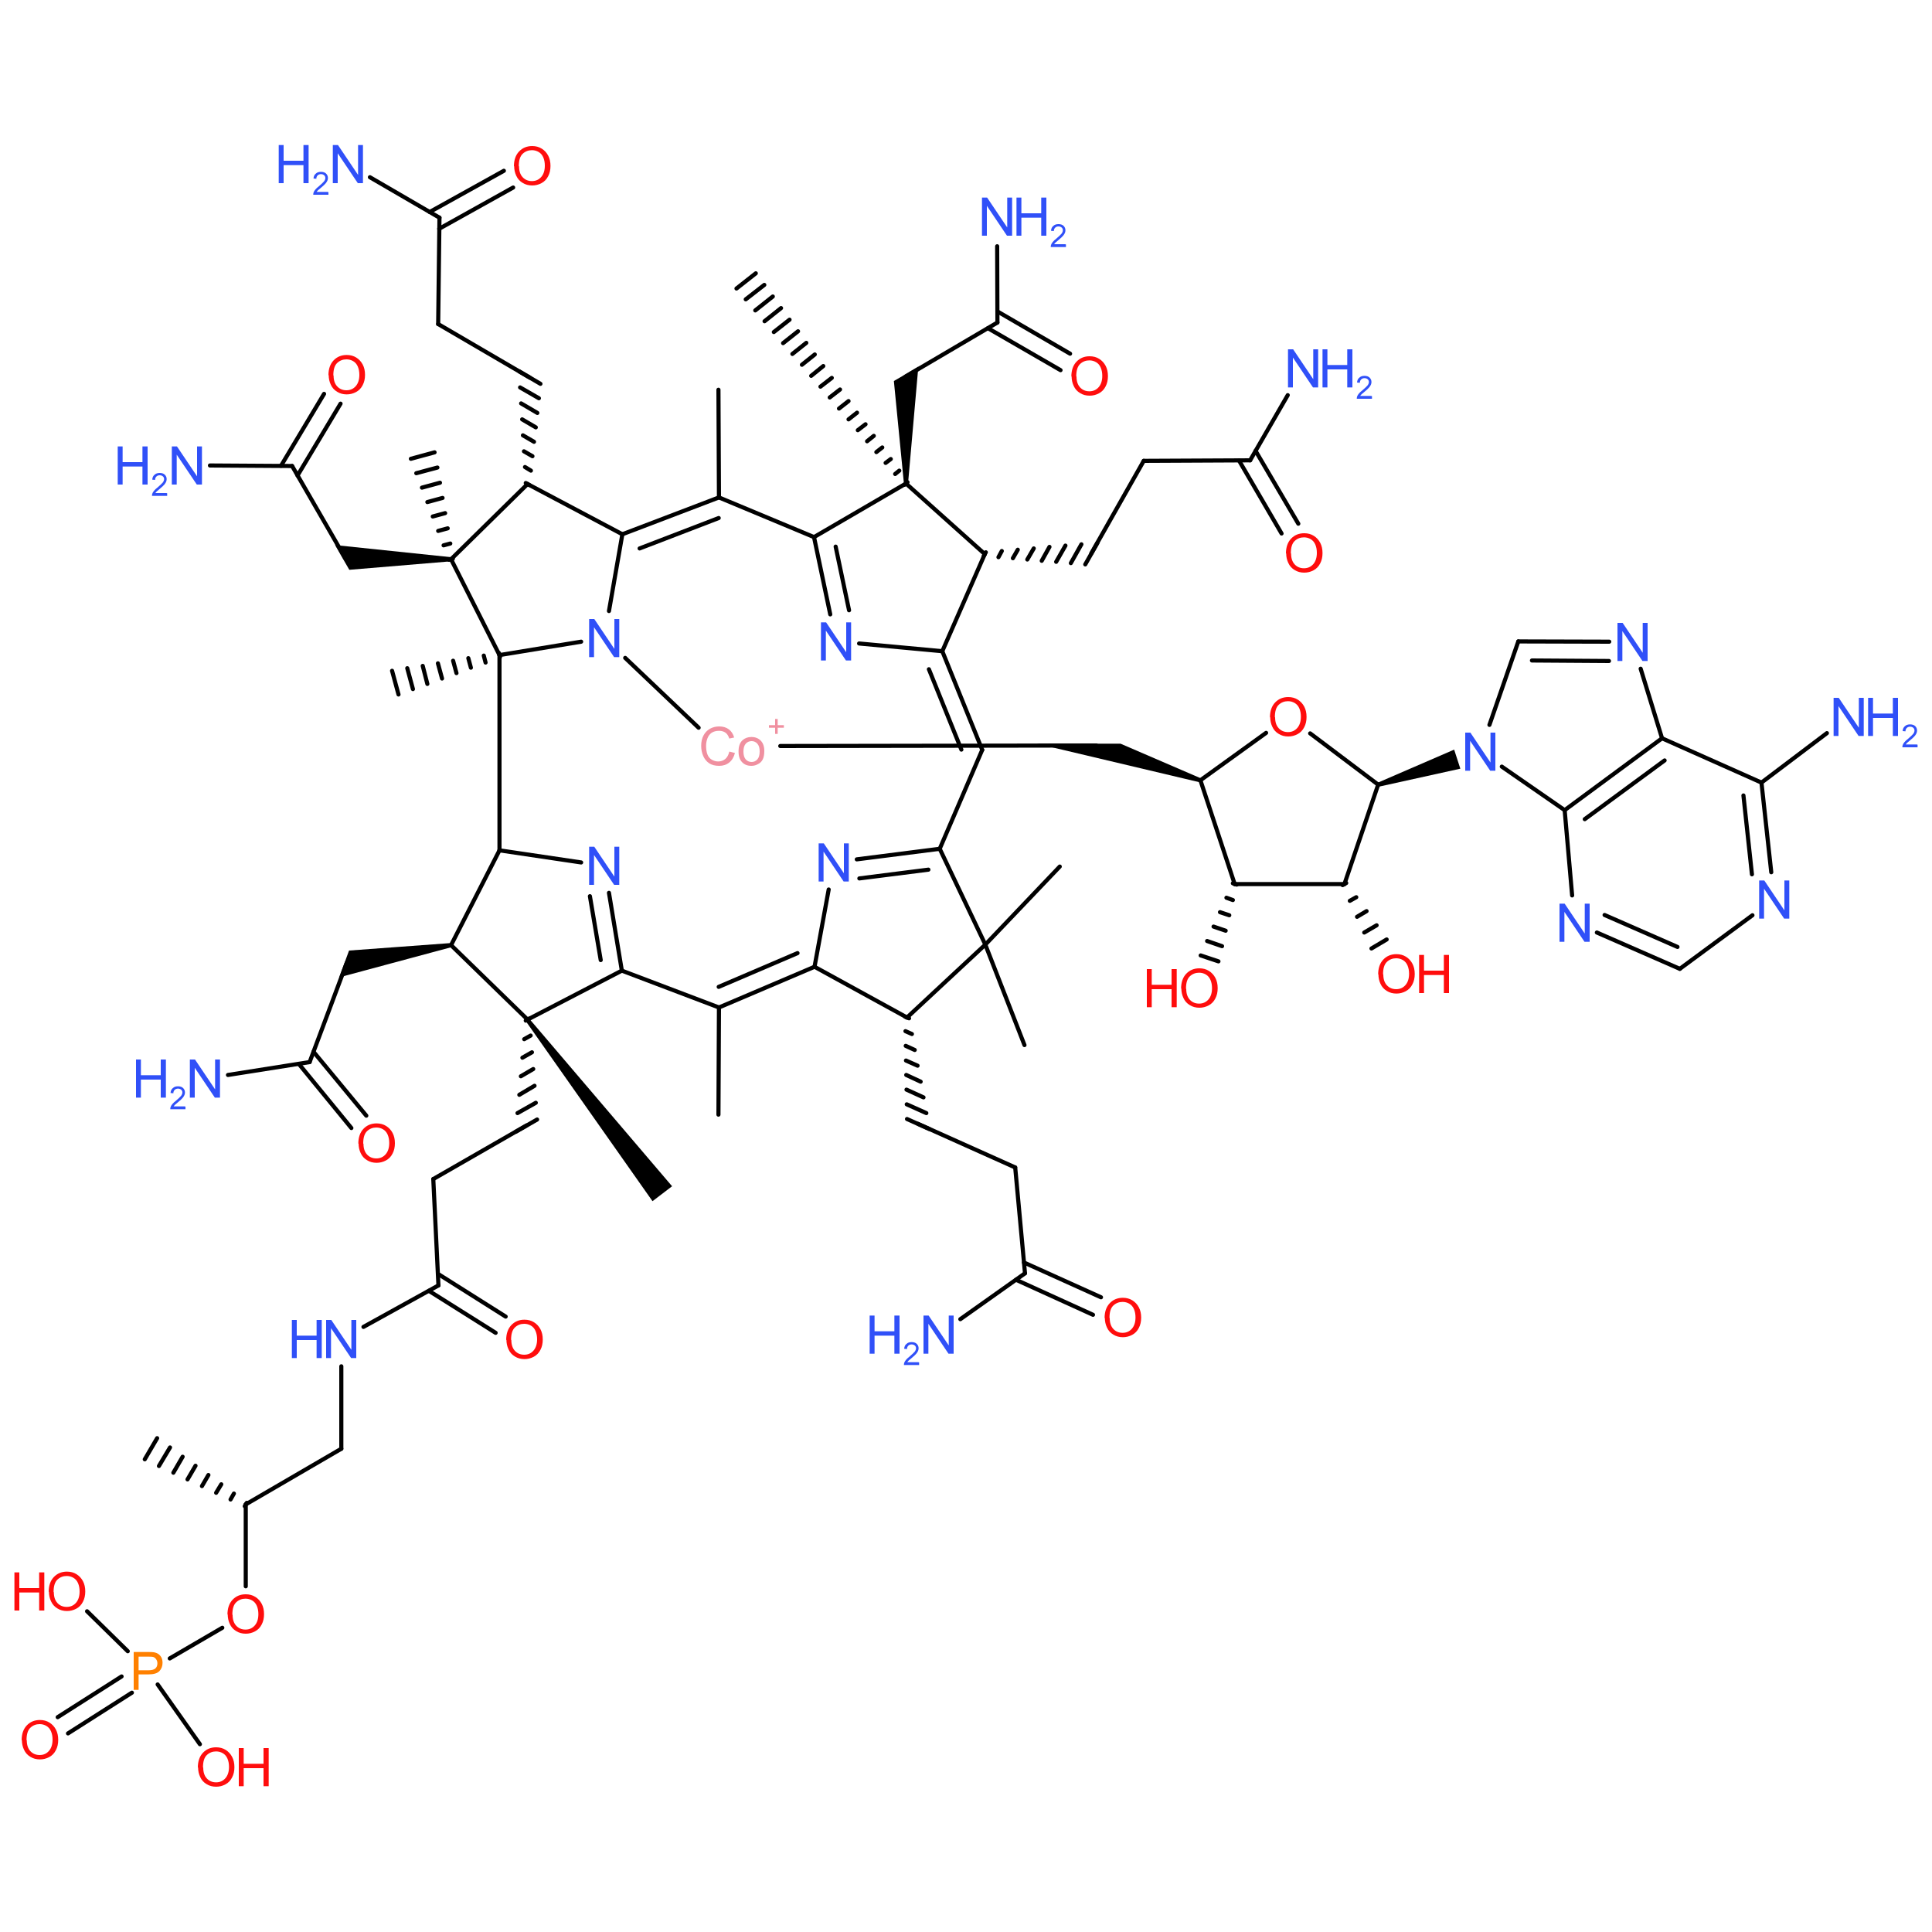 <?xml version='1.0' encoding='UTF-8'?>
<!DOCTYPE svg PUBLIC "-//W3C//DTD SVG 1.1//EN" "http://www.w3.org/Graphics/SVG/1.1/DTD/svg11.dtd">
<svg version='1.2' xmlns='http://www.w3.org/2000/svg' xmlns:xlink='http://www.w3.org/1999/xlink' width='75.0mm' height='75.0mm' viewBox='0 0 75.0 75.0'>
  <desc>Generated by the Chemistry Development Kit (http://github.com/cdk)</desc>
  <g stroke-linecap='round' stroke-linejoin='round' stroke='#000000' stroke-width='.16' fill='#3050F8'>
    <rect x='.0' y='.0' width='75.0' height='75.0' fill='#FFFFFF' stroke='none'/>
    <g id='mol1' class='mol'>
      <line id='mol1bnd1' class='bond' x1='22.56' y1='24.91' x2='19.39' y2='25.43'/>
      <line id='mol1bnd2' class='bond' x1='23.64' y1='23.72' x2='24.16' y2='20.74'/>
      <line id='mol1bnd3' class='bond' x1='22.56' y1='33.48' x2='19.39' y2='33.01'/>
      <g id='mol1bnd4' class='bond'>
        <line x1='24.14' y1='37.68' x2='23.64' y2='34.66'/>
        <line x1='23.32' y1='37.27' x2='22.9' y2='34.79'/>
      </g>
      <g id='mol1bnd5' class='bond'>
        <line x1='31.6' y1='20.85' x2='32.23' y2='23.85'/>
        <line x1='32.44' y1='21.22' x2='32.96' y2='23.69'/>
      </g>
      <line id='mol1bnd6' class='bond' x1='33.35' y1='24.98' x2='36.58' y2='25.28'/>
      <line id='mol1bnd7' class='bond' x1='32.17' y1='34.53' x2='31.62' y2='37.53'/>
      <g id='mol1bnd8' class='bond'>
        <line x1='36.48' y1='32.95' x2='33.26' y2='33.36'/>
        <line x1='36.04' y1='33.76' x2='33.36' y2='34.1'/>
      </g>
      <line id='mol1bnd9' class='bond' x1='19.39' y1='25.43' x2='17.51' y2='21.71'/>
      <g id='mol1bnd10' class='bond'>
        <line x1='19.41' y1='25.51' x2='19.37' y2='25.35'/>
        <line x1='18.85' y1='25.72' x2='18.78' y2='25.45'/>
        <line x1='18.28' y1='25.92' x2='18.18' y2='25.55'/>
        <line x1='17.72' y1='26.13' x2='17.59' y2='25.65'/>
        <line x1='17.16' y1='26.34' x2='17.0' y2='25.75'/>
        <line x1='16.59' y1='26.55' x2='16.41' y2='25.85'/>
        <line x1='16.03' y1='26.75' x2='15.81' y2='25.94'/>
        <line x1='15.47' y1='26.96' x2='15.22' y2='26.04'/>
      </g>
      <line id='mol1bnd11' class='bond' x1='24.16' y1='20.74' x2='20.48' y2='18.79'/>
      <g id='mol1bnd12' class='bond'>
        <line x1='27.91' y1='19.31' x2='24.16' y2='20.74'/>
        <line x1='27.9' y1='20.11' x2='24.83' y2='21.29'/>
      </g>
      <line id='mol1bnd13' class='bond' x1='19.39' y1='33.01' x2='17.51' y2='36.69'/>
      <line id='mol1bnd14' class='bond' x1='24.14' y1='37.68' x2='20.48' y2='39.58'/>
      <line id='mol1bnd15' class='bond' x1='24.14' y1='37.68' x2='27.91' y2='39.11'/>
      <line id='mol1bnd16' class='bond' x1='31.6' y1='20.85' x2='35.17' y2='18.77'/>
      <line id='mol1bnd17' class='bond' x1='36.58' y1='25.28' x2='38.23' y2='21.51'/>
      <g id='mol1bnd18' class='bond'>
        <line x1='38.13' y1='29.11' x2='36.58' y2='25.28'/>
        <line x1='37.32' y1='29.1' x2='36.06' y2='25.98'/>
      </g>
      <line id='mol1bnd19' class='bond' x1='31.62' y1='37.53' x2='35.21' y2='39.5'/>
      <line id='mol1bnd20' class='bond' x1='36.48' y1='32.95' x2='38.25' y2='36.67'/>
      <path id='mol1bnd21' class='bond' d='M17.51 21.79v-.16l-4.5 -.47l.29 .51l.26 .45z' stroke='none' fill='#000000'/>
      <g id='mol1bnd22' class='bond'>
        <line x1='17.43' y1='21.73' x2='17.58' y2='21.69'/>
        <line x1='17.22' y1='21.17' x2='17.48' y2='21.1'/>
        <line x1='17.01' y1='20.61' x2='17.38' y2='20.51'/>
        <line x1='16.8' y1='20.05' x2='17.28' y2='19.92'/>
        <line x1='16.59' y1='19.49' x2='17.18' y2='19.33'/>
        <line x1='16.38' y1='18.93' x2='17.08' y2='18.74'/>
        <line x1='16.16' y1='18.37' x2='16.98' y2='18.15'/>
        <line x1='15.95' y1='17.81' x2='16.87' y2='17.56'/>
      </g>
      <g id='mol1bnd23' class='bond'>
        <line x1='20.41' y1='18.75' x2='20.55' y2='18.83'/>
        <line x1='20.38' y1='18.13' x2='20.61' y2='18.27'/>
        <line x1='20.34' y1='17.52' x2='20.67' y2='17.71'/>
        <line x1='20.3' y1='16.9' x2='20.73' y2='17.15'/>
        <line x1='20.27' y1='16.28' x2='20.8' y2='16.59'/>
        <line x1='20.23' y1='15.66' x2='20.86' y2='16.03'/>
        <line x1='20.19' y1='15.04' x2='20.92' y2='15.46'/>
        <line x1='20.16' y1='14.42' x2='20.98' y2='14.9'/>
      </g>
      <line id='mol1bnd24' class='bond' x1='27.91' y1='19.31' x2='27.89' y2='15.13'/>
      <path id='mol1bnd25' class='bond' d='M17.52 36.77l-.03 -.16l-3.94 .29l-.18 .49l-.2 .55z' stroke='none' fill='#000000'/>
      <g id='mol1bnd26' class='bond'>
        <line x1='20.41' y1='39.62' x2='20.55' y2='39.54'/>
        <line x1='20.35' y1='40.34' x2='20.6' y2='40.2'/>
        <line x1='20.28' y1='41.06' x2='20.65' y2='40.85'/>
        <line x1='20.22' y1='41.78' x2='20.7' y2='41.5'/>
        <line x1='20.16' y1='42.5' x2='20.75' y2='42.15'/>
        <line x1='20.09' y1='43.21' x2='20.8' y2='42.81'/>
        <line x1='20.03' y1='43.93' x2='20.85' y2='43.46'/>
      </g>
      <path id='mol1bnd27' class='bond' d='M20.54 39.54l-.13 .1l4.92 6.99l.38 -.29l.38 -.29z' stroke='none' fill='#000000'/>
      <line id='mol1bnd28' class='bond' x1='27.91' y1='39.11' x2='27.89' y2='43.27'/>
      <path id='mol1bnd29' class='bond' d='M35.09 18.77h.16l.4 -4.54l-.5 .3l-.45 .26z' stroke='none' fill='#000000'/>
      <g id='mol1bnd30' class='bond'>
        <line x1='35.11' y1='18.82' x2='35.23' y2='18.72'/>
        <line x1='34.75' y1='18.4' x2='34.91' y2='18.27'/>
        <line x1='34.38' y1='17.97' x2='34.58' y2='17.82'/>
        <line x1='34.02' y1='17.55' x2='34.25' y2='17.37'/>
        <line x1='33.66' y1='17.13' x2='33.92' y2='16.92'/>
        <line x1='33.3' y1='16.7' x2='33.6' y2='16.47'/>
        <line x1='32.94' y1='16.28' x2='33.27' y2='16.02'/>
        <line x1='32.57' y1='15.86' x2='32.94' y2='15.57'/>
        <line x1='32.21' y1='15.43' x2='32.61' y2='15.12'/>
        <line x1='31.85' y1='15.01' x2='32.29' y2='14.67'/>
        <line x1='31.49' y1='14.59' x2='31.96' y2='14.21'/>
        <line x1='31.13' y1='14.16' x2='31.63' y2='13.76'/>
        <line x1='30.76' y1='13.74' x2='31.3' y2='13.31'/>
        <line x1='30.4' y1='13.32' x2='30.98' y2='12.86'/>
        <line x1='30.04' y1='12.89' x2='30.65' y2='12.41'/>
        <line x1='29.68' y1='12.47' x2='30.32' y2='11.96'/>
        <line x1='29.32' y1='12.05' x2='30.0' y2='11.51'/>
        <line x1='28.95' y1='11.62' x2='29.67' y2='11.06'/>
        <line x1='28.59' y1='11.2' x2='29.34' y2='10.61'/>
      </g>
      <g id='mol1bnd31' class='bond'>
        <line x1='38.27' y1='21.44' x2='38.19' y2='21.58'/>
        <line x1='38.89' y1='21.39' x2='38.76' y2='21.63'/>
        <line x1='39.51' y1='21.34' x2='39.32' y2='21.67'/>
        <line x1='40.13' y1='21.29' x2='39.88' y2='21.72'/>
        <line x1='40.74' y1='21.23' x2='40.44' y2='21.77'/>
        <line x1='41.36' y1='21.18' x2='41.0' y2='21.81'/>
        <line x1='41.98' y1='21.13' x2='41.57' y2='21.86'/>
        <line x1='42.6' y1='21.08' x2='42.13' y2='21.91'/>
      </g>
      <g id='mol1bnd32' class='bond'>
        <line x1='35.29' y1='39.53' x2='35.14' y2='39.47'/>
        <line x1='35.4' y1='40.14' x2='35.15' y2='40.03'/>
        <line x1='35.51' y1='40.76' x2='35.16' y2='40.6'/>
        <line x1='35.62' y1='41.37' x2='35.17' y2='41.17'/>
        <line x1='35.74' y1='41.99' x2='35.18' y2='41.73'/>
        <line x1='35.85' y1='42.6' x2='35.19' y2='42.3'/>
        <line x1='35.96' y1='43.21' x2='35.2' y2='42.87'/>
        <line x1='36.08' y1='43.83' x2='35.21' y2='43.44'/>
      </g>
      <line id='mol1bnd33' class='bond' x1='38.25' y1='36.67' x2='41.14' y2='33.64'/>
      <line id='mol1bnd34' class='bond' x1='38.25' y1='36.67' x2='39.77' y2='40.57'/>
      <line id='mol1bnd35' class='bond' x1='13.4' y1='21.66' x2='11.34' y2='18.09'/>
      <line id='mol1bnd36' class='bond' x1='20.57' y1='14.66' x2='17.01' y2='12.58'/>
      <line id='mol1bnd37' class='bond' x1='13.46' y1='37.38' x2='12.02' y2='41.23'/>
      <line id='mol1bnd38' class='bond' x1='20.44' y1='43.69' x2='16.82' y2='45.77'/>
      <line id='mol1bnd39' class='bond' x1='35.15' y1='14.62' x2='38.72' y2='12.52'/>
      <line id='mol1bnd40' class='bond' x1='42.36' y1='21.49' x2='44.4' y2='17.89'/>
      <line id='mol1bnd41' class='bond' x1='35.64' y1='43.63' x2='39.41' y2='45.32'/>
      <line id='mol1bnd42' class='bond' x1='11.34' y1='18.09' x2='8.15' y2='18.07'/>
      <g id='mol1bnd43' class='bond'>
        <line x1='10.91' y1='18.08' x2='12.58' y2='15.29'/>
        <line x1='11.55' y1='18.46' x2='13.22' y2='15.67'/>
      </g>
      <line id='mol1bnd44' class='bond' x1='17.01' y1='12.58' x2='17.06' y2='8.45'/>
      <line id='mol1bnd45' class='bond' x1='12.02' y1='41.23' x2='8.85' y2='41.73'/>
      <g id='mol1bnd46' class='bond'>
        <line x1='12.17' y1='40.83' x2='14.22' y2='43.31'/>
        <line x1='11.6' y1='41.3' x2='13.64' y2='43.79'/>
      </g>
      <line id='mol1bnd47' class='bond' x1='16.82' y1='45.77' x2='17.02' y2='49.9'/>
      <line id='mol1bnd48' class='bond' x1='38.72' y1='12.52' x2='38.71' y2='9.56'/>
      <g id='mol1bnd49' class='bond'>
        <line x1='38.72' y1='12.09' x2='41.54' y2='13.73'/>
        <line x1='38.35' y1='12.74' x2='41.17' y2='14.37'/>
      </g>
      <line id='mol1bnd50' class='bond' x1='44.4' y1='17.89' x2='48.53' y2='17.87'/>
      <line id='mol1bnd51' class='bond' x1='39.41' y1='45.32' x2='39.79' y2='49.43'/>
      <line id='mol1bnd52' class='bond' x1='17.06' y1='8.45' x2='14.36' y2='6.88'/>
      <g id='mol1bnd53' class='bond'>
        <line x1='16.68' y1='8.23' x2='19.56' y2='6.63'/>
        <line x1='17.05' y1='8.88' x2='19.92' y2='7.28'/>
      </g>
      <line id='mol1bnd54' class='bond' x1='17.02' y1='49.9' x2='14.11' y2='51.51'/>
      <g id='mol1bnd55' class='bond'>
        <line x1='17.0' y1='49.45' x2='19.63' y2='51.11'/>
        <line x1='16.65' y1='50.11' x2='19.24' y2='51.74'/>
      </g>
      <line id='mol1bnd56' class='bond' x1='48.53' y1='17.87' x2='49.99' y2='15.34'/>
      <g id='mol1bnd57' class='bond'>
        <line x1='48.74' y1='17.5' x2='50.4' y2='20.33'/>
        <line x1='48.1' y1='17.88' x2='49.75' y2='20.71'/>
      </g>
      <line id='mol1bnd58' class='bond' x1='39.79' y1='49.43' x2='37.28' y2='51.21'/>
      <g id='mol1bnd59' class='bond'>
        <line x1='39.75' y1='49.01' x2='42.74' y2='50.36'/>
        <line x1='39.44' y1='49.68' x2='42.43' y2='51.04'/>
      </g>
      <line id='mol1bnd60' class='bond' x1='13.25' y1='53.04' x2='13.25' y2='56.24'/>
      <line id='mol1bnd61' class='bond' x1='13.25' y1='56.24' x2='9.54' y2='58.4'/>
      <line id='mol1bnd62' class='bond' x1='9.54' y1='58.4' x2='9.54' y2='61.58'/>
      <g id='mol1bnd63' class='bond'>
        <line x1='9.5' y1='58.47' x2='9.58' y2='58.34'/>
        <line x1='8.95' y1='58.21' x2='9.08' y2='57.98'/>
        <line x1='8.39' y1='57.95' x2='8.59' y2='57.62'/>
        <line x1='7.84' y1='57.69' x2='8.09' y2='57.26'/>
        <line x1='7.28' y1='57.43' x2='7.59' y2='56.9'/>
        <line x1='6.73' y1='57.17' x2='7.09' y2='56.55'/>
        <line x1='6.17' y1='56.91' x2='6.6' y2='56.19'/>
        <line x1='5.62' y1='56.65' x2='6.1' y2='55.83'/>
      </g>
      <line id='mol1bnd64' class='bond' x1='8.63' y1='63.19' x2='6.59' y2='64.38'/>
      <line id='mol1bnd65' class='bond' x1='6.12' y1='65.39' x2='7.76' y2='67.71'/>
      <line id='mol1bnd66' class='bond' x1='4.96' y1='64.1' x2='3.38' y2='62.55'/>
      <g id='mol1bnd67' class='bond'>
        <line x1='5.12' y1='65.71' x2='2.64' y2='67.29'/>
        <line x1='4.72' y1='65.08' x2='2.24' y2='66.66'/>
      </g>
      <line id='mol1bnd68' class='bond' x1='19.39' y1='25.43' x2='19.39' y2='33.01'/>
      <line id='mol1bnd69' class='bond' x1='31.6' y1='20.85' x2='27.91' y2='19.31'/>
      <g id='mol1bnd70' class='bond'>
        <line x1='27.91' y1='39.11' x2='31.62' y2='37.53'/>
        <line x1='27.9' y1='38.31' x2='30.96' y2='37.0'/>
      </g>
      <line id='mol1bnd71' class='bond' x1='36.48' y1='32.95' x2='38.13' y2='29.11'/>
      <line id='mol1bnd72' class='bond' x1='17.51' y1='21.71' x2='20.48' y2='18.79'/>
      <line id='mol1bnd73' class='bond' x1='17.51' y1='36.69' x2='20.48' y2='39.58'/>
      <line id='mol1bnd74' class='bond' x1='35.17' y1='18.77' x2='38.23' y2='21.51'/>
      <line id='mol1bnd75' class='bond' x1='35.21' y1='39.5' x2='38.25' y2='36.67'/>
      <line id='mol1bnd76' class='bond' x1='30.29' y1='28.96' x2='42.56' y2='28.94'/>
      <path id='mol1bnd77' class='bond' d='M46.58 30.37l.05 -.15l-3.13 -1.35h-1.17h-2.08z' stroke='none' fill='#000000'/>
      <line id='mol1bnd78' class='bond' x1='46.6' y1='30.29' x2='49.15' y2='28.45'/>
      <line id='mol1bnd79' class='bond' x1='46.6' y1='30.29' x2='47.93' y2='34.32'/>
      <line id='mol1bnd80' class='bond' x1='50.86' y1='28.47' x2='53.5' y2='30.46'/>
      <line id='mol1bnd81' class='bond' x1='47.93' y1='34.32' x2='52.19' y2='34.32'/>
      <g id='mol1bnd82' class='bond'>
        <line x1='48.01' y1='34.34' x2='47.86' y2='34.29'/>
        <line x1='47.86' y1='34.94' x2='47.61' y2='34.85'/>
        <line x1='47.72' y1='35.53' x2='47.36' y2='35.41'/>
        <line x1='47.58' y1='36.13' x2='47.11' y2='35.97'/>
        <line x1='47.44' y1='36.73' x2='46.86' y2='36.53'/>
        <line x1='47.3' y1='37.32' x2='46.61' y2='37.09'/>
      </g>
      <path id='mol1bnd83' class='bond' d='M53.47 30.39l.05 .15l3.17 -.7l-.12 -.37l-.12 -.37z' stroke='none' fill='#000000'/>
      <g id='mol1bnd84' class='bond'>
        <line x1='52.26' y1='34.28' x2='52.12' y2='34.36'/>
        <line x1='52.65' y1='34.83' x2='52.4' y2='34.97'/>
        <line x1='53.05' y1='35.37' x2='52.68' y2='35.59'/>
        <line x1='53.44' y1='35.92' x2='52.96' y2='36.2'/>
        <line x1='53.83' y1='36.47' x2='53.24' y2='36.82'/>
      </g>
      <line id='mol1bnd85' class='bond' x1='58.3' y1='29.76' x2='60.74' y2='31.45'/>
      <line id='mol1bnd86' class='bond' x1='57.82' y1='28.14' x2='58.94' y2='24.9'/>
      <g id='mol1bnd87' class='bond'>
        <line x1='64.52' y1='28.66' x2='60.74' y2='31.45'/>
        <line x1='64.62' y1='29.52' x2='61.52' y2='31.8'/>
      </g>
      <line id='mol1bnd88' class='bond' x1='60.74' y1='31.45' x2='61.03' y2='34.76'/>
      <g id='mol1bnd89' class='bond'>
        <line x1='58.94' y1='24.9' x2='62.47' y2='24.91'/>
        <line x1='59.47' y1='25.64' x2='62.46' y2='25.66'/>
      </g>
      <line id='mol1bnd90' class='bond' x1='64.52' y1='28.66' x2='68.38' y2='30.38'/>
      <g id='mol1bnd91' class='bond'>
        <line x1='65.21' y1='37.61' x2='61.99' y2='36.2'/>
        <line x1='65.12' y1='36.76' x2='62.29' y2='35.52'/>
      </g>
      <g id='mol1bnd92' class='bond'>
        <line x1='68.38' y1='30.38' x2='68.76' y2='33.86'/>
        <line x1='67.68' y1='30.88' x2='68.01' y2='33.94'/>
      </g>
      <line id='mol1bnd93' class='bond' x1='68.38' y1='30.38' x2='70.92' y2='28.46'/>
      <line id='mol1bnd94' class='bond' x1='53.5' y1='30.46' x2='52.19' y2='34.32'/>
      <line id='mol1bnd95' class='bond' x1='64.52' y1='28.66' x2='63.69' y2='25.96'/>
      <line id='mol1bnd96' class='bond' x1='65.21' y1='37.61' x2='68.03' y2='35.53'/>
      <line id='mol1bnd97' class='bond' x1='24.27' y1='25.54' x2='27.12' y2='28.25'/>
      <path id='mol1atm1' class='atom' d='M22.87 25.51v-1.48h.2l.78 1.16v-1.16h.19v1.48h-.2l-.78 -1.16v1.16h-.19z' stroke='none'/>
      <path id='mol1atm2' class='atom' d='M22.87 34.35v-1.48h.2l.78 1.16v-1.16h.19v1.48h-.2l-.78 -1.16v1.16h-.19z' stroke='none'/>
      <path id='mol1atm3' class='atom' d='M31.87 25.64v-1.48h.2l.78 1.16v-1.16h.19v1.48h-.2l-.78 -1.16v1.16h-.19z' stroke='none'/>
      <path id='mol1atm4' class='atom' d='M31.78 34.22v-1.48h.2l.78 1.16v-1.16h.19v1.48h-.2l-.78 -1.16v1.16h-.19z' stroke='none'/>
      <g id='mol1atm46' class='atom'>
        <path d='M6.67 18.81v-1.48h.2l.78 1.16v-1.16h.19v1.48h-.2l-.78 -1.16v1.16h-.19z' stroke='none'/>
        <path d='M4.57 18.81v-1.48h.19v.61h.77v-.61h.2v1.48h-.2v-.7h-.77v.7h-.19z' stroke='none'/>
        <path d='M6.49 19.15v.1h-.59q-.0 -.04 .01 -.08q.02 -.06 .07 -.12q.05 -.06 .14 -.13q.14 -.12 .2 -.19q.05 -.07 .05 -.13q.0 -.07 -.05 -.11q-.05 -.04 -.12 -.04q-.08 .0 -.13 .05q-.05 .05 -.05 .13l-.11 -.01q.01 -.13 .09 -.19q.07 -.07 .2 -.07q.13 .0 .2 .07q.07 .07 .07 .17q.0 .05 -.02 .1q-.02 .05 -.07 .11q-.05 .06 -.17 .16q-.1 .08 -.13 .11q-.03 .03 -.05 .06h.43z' stroke='none'/>
      </g>
      <path id='mol1atm47' class='atom' d='M12.75 14.57q.0 -.37 .2 -.58q.2 -.21 .51 -.21q.21 .0 .37 .1q.16 .1 .25 .27q.09 .17 .09 .4q.0 .23 -.09 .4q-.09 .18 -.26 .27q-.17 .09 -.36 .09q-.21 .0 -.37 -.1q-.17 -.1 -.25 -.28q-.08 -.17 -.08 -.37zM12.95 14.58q.0 .27 .14 .42q.14 .15 .36 .15q.22 .0 .36 -.16q.14 -.16 .14 -.44q.0 -.18 -.06 -.32q-.06 -.14 -.18 -.21q-.12 -.07 -.26 -.07q-.21 .0 -.36 .14q-.15 .14 -.15 .48z' stroke='none' fill='#FF0D0D'/>
      <g id='mol1atm49' class='atom'>
        <path d='M7.37 42.61v-1.48h.2l.78 1.16v-1.16h.19v1.48h-.2l-.78 -1.16v1.16h-.19z' stroke='none'/>
        <path d='M5.28 42.61v-1.48h.19v.61h.77v-.61h.2v1.48h-.2v-.7h-.77v.7h-.19z' stroke='none'/>
        <path d='M7.2 42.96v.1h-.59q-.0 -.04 .01 -.08q.02 -.06 .07 -.12q.05 -.06 .14 -.13q.14 -.12 .2 -.19q.05 -.07 .05 -.13q.0 -.07 -.05 -.11q-.05 -.04 -.12 -.04q-.08 .0 -.13 .05q-.05 .05 -.05 .13l-.11 -.01q.01 -.13 .09 -.19q.07 -.07 .2 -.07q.13 .0 .2 .07q.07 .07 .07 .17q.0 .05 -.02 .1q-.02 .05 -.07 .11q-.05 .06 -.17 .16q-.1 .08 -.13 .11q-.03 .03 -.05 .06h.43z' stroke='none'/>
      </g>
      <path id='mol1atm50' class='atom' d='M13.91 44.4q.0 -.37 .2 -.58q.2 -.21 .51 -.21q.21 .0 .37 .1q.16 .1 .25 .27q.09 .17 .09 .4q.0 .23 -.09 .4q-.09 .18 -.26 .27q-.17 .09 -.36 .09q-.21 .0 -.37 -.1q-.17 -.1 -.25 -.28q-.08 -.17 -.08 -.37zM14.11 44.4q.0 .27 .14 .42q.14 .15 .36 .15q.22 .0 .36 -.16q.14 -.16 .14 -.44q.0 -.18 -.06 -.32q-.06 -.14 -.18 -.21q-.12 -.07 -.26 -.07q-.21 .0 -.36 .14q-.15 .14 -.15 .48z' stroke='none' fill='#FF0D0D'/>
      <g id='mol1atm52' class='atom'>
        <path d='M38.12 9.15v-1.48h.2l.78 1.16v-1.16h.19v1.48h-.2l-.78 -1.16v1.16h-.19z' stroke='none'/>
        <path d='M39.46 9.15v-1.48h.19v.61h.77v-.61h.2v1.48h-.2v-.7h-.77v.7h-.19z' stroke='none'/>
        <path d='M41.38 9.49v.1h-.59q-.0 -.04 .01 -.08q.02 -.06 .07 -.12q.05 -.06 .14 -.13q.14 -.12 .2 -.19q.05 -.07 .05 -.13q.0 -.07 -.05 -.11q-.05 -.04 -.12 -.04q-.08 .0 -.13 .05q-.05 .05 -.05 .13l-.11 -.01q.01 -.13 .09 -.19q.07 -.07 .2 -.07q.13 .0 .2 .07q.07 .07 .07 .17q.0 .05 -.02 .1q-.02 .05 -.07 .11q-.05 .06 -.17 .16q-.1 .08 -.13 .11q-.03 .03 -.05 .06h.43z' stroke='none'/>
      </g>
      <path id='mol1atm53' class='atom' d='M41.59 14.62q.0 -.37 .2 -.58q.2 -.21 .51 -.21q.21 .0 .37 .1q.16 .1 .25 .27q.09 .17 .09 .4q.0 .23 -.09 .4q-.09 .18 -.26 .27q-.17 .09 -.36 .09q-.21 .0 -.37 -.1q-.17 -.1 -.25 -.28q-.08 -.17 -.08 -.37zM41.79 14.62q.0 .27 .14 .42q.14 .15 .36 .15q.22 .0 .36 -.16q.14 -.16 .14 -.44q.0 -.18 -.06 -.32q-.06 -.14 -.18 -.21q-.12 -.07 -.26 -.07q-.21 .0 -.36 .14q-.15 .14 -.15 .48z' stroke='none' fill='#FF0D0D'/>
      <g id='mol1atm56' class='atom'>
        <path d='M12.92 7.11v-1.48h.2l.78 1.16v-1.16h.19v1.48h-.2l-.78 -1.16v1.16h-.19z' stroke='none'/>
        <path d='M10.82 7.11v-1.48h.19v.61h.77v-.61h.2v1.48h-.2v-.7h-.77v.7h-.19z' stroke='none'/>
        <path d='M12.75 7.46v.1h-.59q-.0 -.04 .01 -.08q.02 -.06 .07 -.12q.05 -.06 .14 -.13q.14 -.12 .2 -.19q.05 -.07 .05 -.13q.0 -.07 -.05 -.11q-.05 -.04 -.12 -.04q-.08 .0 -.13 .05q-.05 .05 -.05 .13l-.11 -.01q.01 -.13 .09 -.19q.07 -.07 .2 -.07q.13 .0 .2 .07q.07 .07 .07 .17q.0 .05 -.02 .1q-.02 .05 -.07 .11q-.05 .06 -.17 .16q-.1 .08 -.13 .11q-.03 .03 -.05 .06h.43z' stroke='none'/>
      </g>
      <path id='mol1atm57' class='atom' d='M19.95 6.46q.0 -.37 .2 -.58q.2 -.21 .51 -.21q.21 .0 .37 .1q.16 .1 .25 .27q.09 .17 .09 .4q.0 .23 -.09 .4q-.09 .18 -.26 .27q-.17 .09 -.36 .09q-.21 .0 -.37 -.1q-.17 -.1 -.25 -.28q-.08 -.17 -.08 -.37zM20.15 6.46q.0 .27 .14 .42q.14 .15 .36 .15q.22 .0 .36 -.16q.14 -.16 .14 -.44q.0 -.18 -.06 -.32q-.06 -.14 -.18 -.21q-.12 -.07 -.26 -.07q-.21 .0 -.36 .14q-.15 .14 -.15 .48z' stroke='none' fill='#FF0D0D'/>
      <g id='mol1atm58' class='atom'>
        <path d='M12.66 52.72v-1.48h.2l.78 1.16v-1.16h.19v1.48h-.2l-.78 -1.16v1.16h-.19z' stroke='none'/>
        <path d='M11.33 52.72v-1.48h.19v.61h.77v-.61h.2v1.48h-.2v-.7h-.77v.7h-.19z' stroke='none'/>
      </g>
      <path id='mol1atm59' class='atom' d='M19.65 52.02q.0 -.37 .2 -.58q.2 -.21 .51 -.21q.21 .0 .37 .1q.16 .1 .25 .27q.09 .17 .09 .4q.0 .23 -.09 .4q-.09 .18 -.26 .27q-.17 .09 -.36 .09q-.21 .0 -.37 -.1q-.17 -.1 -.25 -.28q-.08 -.17 -.08 -.37zM19.85 52.02q.0 .27 .14 .42q.14 .15 .36 .15q.22 .0 .36 -.16q.14 -.16 .14 -.44q.0 -.18 -.06 -.32q-.06 -.14 -.18 -.21q-.12 -.07 -.26 -.07q-.21 .0 -.36 .14q-.15 .14 -.15 .48z' stroke='none' fill='#FF0D0D'/>
      <g id='mol1atm60' class='atom'>
        <path d='M50.0 15.04v-1.48h.2l.78 1.16v-1.16h.19v1.48h-.2l-.78 -1.16v1.16h-.19z' stroke='none'/>
        <path d='M51.34 15.04v-1.48h.19v.61h.77v-.61h.2v1.48h-.2v-.7h-.77v.7h-.19z' stroke='none'/>
        <path d='M53.26 15.38v.1h-.59q-.0 -.04 .01 -.08q.02 -.06 .07 -.12q.05 -.06 .14 -.13q.14 -.12 .2 -.19q.05 -.07 .05 -.13q.0 -.07 -.05 -.11q-.05 -.04 -.12 -.04q-.08 .0 -.13 .05q-.05 .05 -.05 .13l-.11 -.01q.01 -.13 .09 -.19q.07 -.07 .2 -.07q.13 .0 .2 .07q.07 .07 .07 .17q.0 .05 -.02 .1q-.02 .05 -.07 .11q-.05 .06 -.17 .16q-.1 .08 -.13 .11q-.03 .03 -.05 .06h.43z' stroke='none'/>
      </g>
      <path id='mol1atm61' class='atom' d='M49.92 21.49q.0 -.37 .2 -.58q.2 -.21 .51 -.21q.21 .0 .37 .1q.16 .1 .25 .27q.09 .17 .09 .4q.0 .23 -.09 .4q-.09 .18 -.26 .27q-.17 .09 -.36 .09q-.21 .0 -.37 -.1q-.17 -.1 -.25 -.28q-.08 -.17 -.08 -.37zM50.12 21.49q.0 .27 .14 .42q.14 .15 .36 .15q.22 .0 .36 -.16q.14 -.16 .14 -.44q.0 -.18 -.06 -.32q-.06 -.14 -.18 -.21q-.12 -.07 -.26 -.07q-.21 .0 -.36 .14q-.15 .14 -.15 .48z' stroke='none' fill='#FF0D0D'/>
      <g id='mol1atm62' class='atom'>
        <path d='M35.85 52.55v-1.48h.2l.78 1.16v-1.16h.19v1.48h-.2l-.78 -1.16v1.16h-.19z' stroke='none'/>
        <path d='M33.76 52.55v-1.48h.19v.61h.77v-.61h.2v1.48h-.2v-.7h-.77v.7h-.19z' stroke='none'/>
        <path d='M35.68 52.89v.1h-.59q-.0 -.04 .01 -.08q.02 -.06 .07 -.12q.05 -.06 .14 -.13q.14 -.12 .2 -.19q.05 -.07 .05 -.13q.0 -.07 -.05 -.11q-.05 -.04 -.12 -.04q-.08 .0 -.13 .05q-.05 .05 -.05 .13l-.11 -.01q.01 -.13 .09 -.19q.07 -.07 .2 -.07q.13 .0 .2 .07q.07 .07 .07 .17q.0 .05 -.02 .1q-.02 .05 -.07 .11q-.05 .06 -.17 .16q-.1 .08 -.13 .11q-.03 .03 -.05 .06h.43z' stroke='none'/>
      </g>
      <path id='mol1atm63' class='atom' d='M42.88 51.17q.0 -.37 .2 -.58q.2 -.21 .51 -.21q.21 .0 .37 .1q.16 .1 .25 .27q.09 .17 .09 .4q.0 .23 -.09 .4q-.09 .18 -.26 .27q-.17 .09 -.36 .09q-.21 .0 -.37 -.1q-.17 -.1 -.25 -.28q-.08 -.17 -.08 -.37zM43.08 51.17q.0 .27 .14 .42q.14 .15 .36 .15q.22 .0 .36 -.16q.14 -.16 .14 -.44q.0 -.18 -.06 -.32q-.06 -.14 -.18 -.21q-.12 -.07 -.26 -.07q-.21 .0 -.36 .14q-.15 .14 -.15 .48z' stroke='none' fill='#FF0D0D'/>
      <path id='mol1atm66' class='atom' d='M8.83 62.68q.0 -.37 .2 -.58q.2 -.21 .51 -.21q.21 .0 .37 .1q.16 .1 .25 .27q.09 .17 .09 .4q.0 .23 -.09 .4q-.09 .18 -.26 .27q-.17 .09 -.36 .09q-.21 .0 -.37 -.1q-.17 -.1 -.25 -.28q-.08 -.17 -.08 -.37zM9.03 62.69q.0 .27 .14 .42q.14 .15 .36 .15q.22 .0 .36 -.16q.14 -.16 .14 -.44q.0 -.18 -.06 -.32q-.06 -.14 -.18 -.21q-.12 -.07 -.26 -.07q-.21 .0 -.36 .14q-.15 .14 -.15 .48z' stroke='none' fill='#FF0D0D'/>
      <path id='mol1atm68' class='atom' d='M5.19 65.61v-1.48h.56q.15 .0 .22 .01q.11 .02 .18 .07q.07 .05 .12 .14q.04 .09 .04 .2q.0 .19 -.12 .32q-.12 .13 -.43 .13h-.38v.6h-.2zM5.38 64.84h.38q.19 .0 .27 -.07q.08 -.07 .08 -.2q.0 -.09 -.05 -.16q-.05 -.07 -.12 -.09q-.05 -.01 -.18 -.01h-.38v.53z' stroke='none' fill='#FF8000'/>
      <g id='mol1atm69' class='atom'>
        <path d='M7.68 68.62q.0 -.37 .2 -.58q.2 -.21 .51 -.21q.21 .0 .37 .1q.16 .1 .25 .27q.09 .17 .09 .4q.0 .23 -.09 .4q-.09 .18 -.26 .27q-.17 .09 -.36 .09q-.21 .0 -.37 -.1q-.17 -.1 -.25 -.28q-.08 -.17 -.08 -.37zM7.89 68.62q.0 .27 .14 .42q.14 .15 .36 .15q.22 .0 .36 -.16q.14 -.16 .14 -.44q.0 -.18 -.06 -.32q-.06 -.14 -.18 -.21q-.12 -.07 -.26 -.07q-.21 .0 -.36 .14q-.15 .14 -.15 .48z' stroke='none' fill='#FF0D0D'/>
        <path d='M9.27 69.34v-1.48h.19v.61h.77v-.61h.2v1.48h-.2v-.7h-.77v.7h-.19z' stroke='none' fill='#FF0D0D'/>
      </g>
      <g id='mol1atm70' class='atom'>
        <path d='M1.89 61.8q.0 -.37 .2 -.58q.2 -.21 .51 -.21q.21 .0 .37 .1q.16 .1 .25 .27q.09 .17 .09 .4q.0 .23 -.09 .4q-.09 .18 -.26 .27q-.17 .09 -.36 .09q-.21 .0 -.37 -.1q-.17 -.1 -.25 -.28q-.08 -.17 -.08 -.37zM2.09 61.81q.0 .27 .14 .42q.14 .15 .36 .15q.22 .0 .36 -.16q.14 -.16 .14 -.44q.0 -.18 -.06 -.32q-.06 -.14 -.18 -.21q-.12 -.07 -.26 -.07q-.21 .0 -.36 .14q-.15 .14 -.15 .48z' stroke='none' fill='#FF0D0D'/>
        <path d='M.56 62.52v-1.48h.19v.61h.77v-.61h.2v1.48h-.2v-.7h-.77v.7h-.19z' stroke='none' fill='#FF0D0D'/>
      </g>
      <path id='mol1atm71' class='atom' d='M.84 67.56q.0 -.37 .2 -.58q.2 -.21 .51 -.21q.21 .0 .37 .1q.16 .1 .25 .27q.09 .17 .09 .4q.0 .23 -.09 .4q-.09 .18 -.26 .27q-.17 .09 -.36 .09q-.21 .0 -.37 -.1q-.17 -.1 -.25 -.28q-.08 -.17 -.08 -.37zM1.04 67.56q.0 .27 .14 .42q.14 .15 .36 .15q.22 .0 .36 -.16q.14 -.16 .14 -.44q.0 -.18 -.06 -.32q-.06 -.14 -.18 -.21q-.12 -.07 -.26 -.07q-.21 .0 -.36 .14q-.15 .14 -.15 .48z' stroke='none' fill='#FF0D0D'/>
      <g id='mol1atm72' class='atom'>
        <path d='M28.33 29.18l.2 .05q-.06 .24 -.22 .37q-.16 .13 -.39 .13q-.24 .0 -.39 -.1q-.15 -.1 -.23 -.28q-.08 -.18 -.08 -.4q.0 -.23 .09 -.4q.09 -.17 .25 -.26q.16 -.09 .36 -.09q.22 .0 .37 .11q.15 .11 .21 .32l-.19 .04q-.05 -.16 -.15 -.23q-.1 -.07 -.25 -.07q-.17 .0 -.29 .08q-.11 .08 -.16 .22q-.05 .14 -.05 .28q.0 .19 .05 .33q.05 .14 .17 .21q.12 .07 .25 .07q.16 .0 .28 -.1q.11 -.1 .15 -.28zM28.67 29.17q.0 -.3 .16 -.44q.14 -.12 .34 -.12q.22 .0 .36 .14q.14 .14 .14 .4q.0 .21 -.06 .33q-.06 .12 -.18 .18q-.12 .07 -.26 .07q-.23 .0 -.36 -.14q-.14 -.14 -.14 -.42zM28.86 29.17q.0 .21 .09 .31q.09 .1 .23 .1q.13 .0 .22 -.1q.09 -.1 .09 -.31q.0 -.2 -.09 -.3q-.09 -.1 -.22 -.1q-.14 .0 -.23 .1q-.09 .1 -.09 .31z' stroke='none' fill='#F090A0'/>
        <path d='M30.09 28.49v-.24h-.24v-.1h.24v-.24h.1v.24h.24v.1h-.24v.24h-.1z' stroke='none' fill='#F090A0'/>
      </g>
      <path id='mol1atm75' class='atom' d='M49.3 27.85q.0 -.37 .2 -.58q.2 -.21 .51 -.21q.21 .0 .37 .1q.16 .1 .25 .27q.09 .17 .09 .4q.0 .23 -.09 .4q-.09 .18 -.26 .27q-.17 .09 -.36 .09q-.21 .0 -.37 -.1q-.17 -.1 -.25 -.28q-.08 -.17 -.08 -.37zM49.5 27.85q.0 .27 .14 .42q.14 .15 .36 .15q.22 .0 .36 -.16q.14 -.16 .14 -.44q.0 -.18 -.06 -.32q-.06 -.14 -.18 -.21q-.12 -.07 -.26 -.07q-.21 .0 -.36 .14q-.15 .14 -.15 .48z' stroke='none' fill='#FF0D0D'/>
      <g id='mol1atm79' class='atom'>
        <path d='M45.85 38.38q.0 -.37 .2 -.58q.2 -.21 .51 -.21q.21 .0 .37 .1q.16 .1 .25 .27q.09 .17 .09 .4q.0 .23 -.09 .4q-.09 .18 -.26 .27q-.17 .09 -.36 .09q-.21 .0 -.37 -.1q-.17 -.1 -.25 -.28q-.08 -.17 -.08 -.37zM46.05 38.39q.0 .27 .14 .42q.14 .15 .36 .15q.22 .0 .36 -.16q.14 -.16 .14 -.44q.0 -.18 -.06 -.32q-.06 -.14 -.18 -.21q-.12 -.07 -.26 -.07q-.21 .0 -.36 .14q-.15 .14 -.15 .48z' stroke='none' fill='#FF0D0D'/>
        <path d='M44.52 39.1v-1.48h.19v.61h.77v-.61h.2v1.48h-.2v-.7h-.77v.7h-.19z' stroke='none' fill='#FF0D0D'/>
      </g>
      <path id='mol1atm80' class='atom' d='M56.88 29.92v-1.48h.2l.78 1.16v-1.16h.19v1.48h-.2l-.78 -1.16v1.16h-.19z' stroke='none'/>
      <g id='mol1atm81' class='atom'>
        <path d='M53.5 37.83q.0 -.37 .2 -.58q.2 -.21 .51 -.21q.21 .0 .37 .1q.16 .1 .25 .27q.09 .17 .09 .4q.0 .23 -.09 .4q-.09 .18 -.26 .27q-.17 .09 -.36 .09q-.21 .0 -.37 -.1q-.17 -.1 -.25 -.28q-.08 -.17 -.08 -.37zM53.7 37.83q.0 .27 .14 .42q.14 .15 .36 .15q.22 .0 .36 -.16q.14 -.16 .14 -.44q.0 -.18 -.06 -.32q-.06 -.14 -.18 -.21q-.12 -.07 -.26 -.07q-.21 .0 -.36 .14q-.15 .14 -.15 .48z' stroke='none' fill='#FF0D0D'/>
        <path d='M55.09 38.55v-1.48h.19v.61h.77v-.61h.2v1.48h-.2v-.7h-.77v.7h-.19z' stroke='none' fill='#FF0D0D'/>
      </g>
      <path id='mol1atm85' class='atom' d='M60.54 36.56v-1.48h.2l.78 1.16v-1.16h.19v1.48h-.2l-.78 -1.16v1.16h-.19z' stroke='none'/>
      <path id='mol1atm86' class='atom' d='M62.79 25.66v-1.48h.2l.78 1.16v-1.16h.19v1.48h-.2l-.78 -1.16v1.16h-.19z' stroke='none'/>
      <path id='mol1atm89' class='atom' d='M68.29 35.66v-1.48h.2l.78 1.16v-1.16h.19v1.48h-.2l-.78 -1.16v1.16h-.19z' stroke='none'/>
      <g id='mol1atm90' class='atom'>
        <path d='M71.18 28.57v-1.48h.2l.78 1.16v-1.16h.19v1.48h-.2l-.78 -1.16v1.16h-.19z' stroke='none'/>
        <path d='M72.52 28.57v-1.48h.19v.61h.77v-.61h.2v1.48h-.2v-.7h-.77v.7h-.19z' stroke='none'/>
        <path d='M74.44 28.91v.1h-.59q-.0 -.04 .01 -.08q.02 -.06 .07 -.12q.05 -.06 .14 -.13q.14 -.12 .2 -.19q.05 -.07 .05 -.13q.0 -.07 -.05 -.11q-.05 -.04 -.12 -.04q-.08 .0 -.13 .05q-.05 .05 -.05 .13l-.11 -.01q.01 -.13 .09 -.19q.07 -.07 .2 -.07q.13 .0 .2 .07q.07 .07 .07 .17q.0 .05 -.02 .1q-.02 .05 -.07 .11q-.05 .06 -.17 .16q-.1 .08 -.13 .11q-.03 .03 -.05 .06h.43z' stroke='none'/>
      </g>
    </g>
  </g>
</svg>
